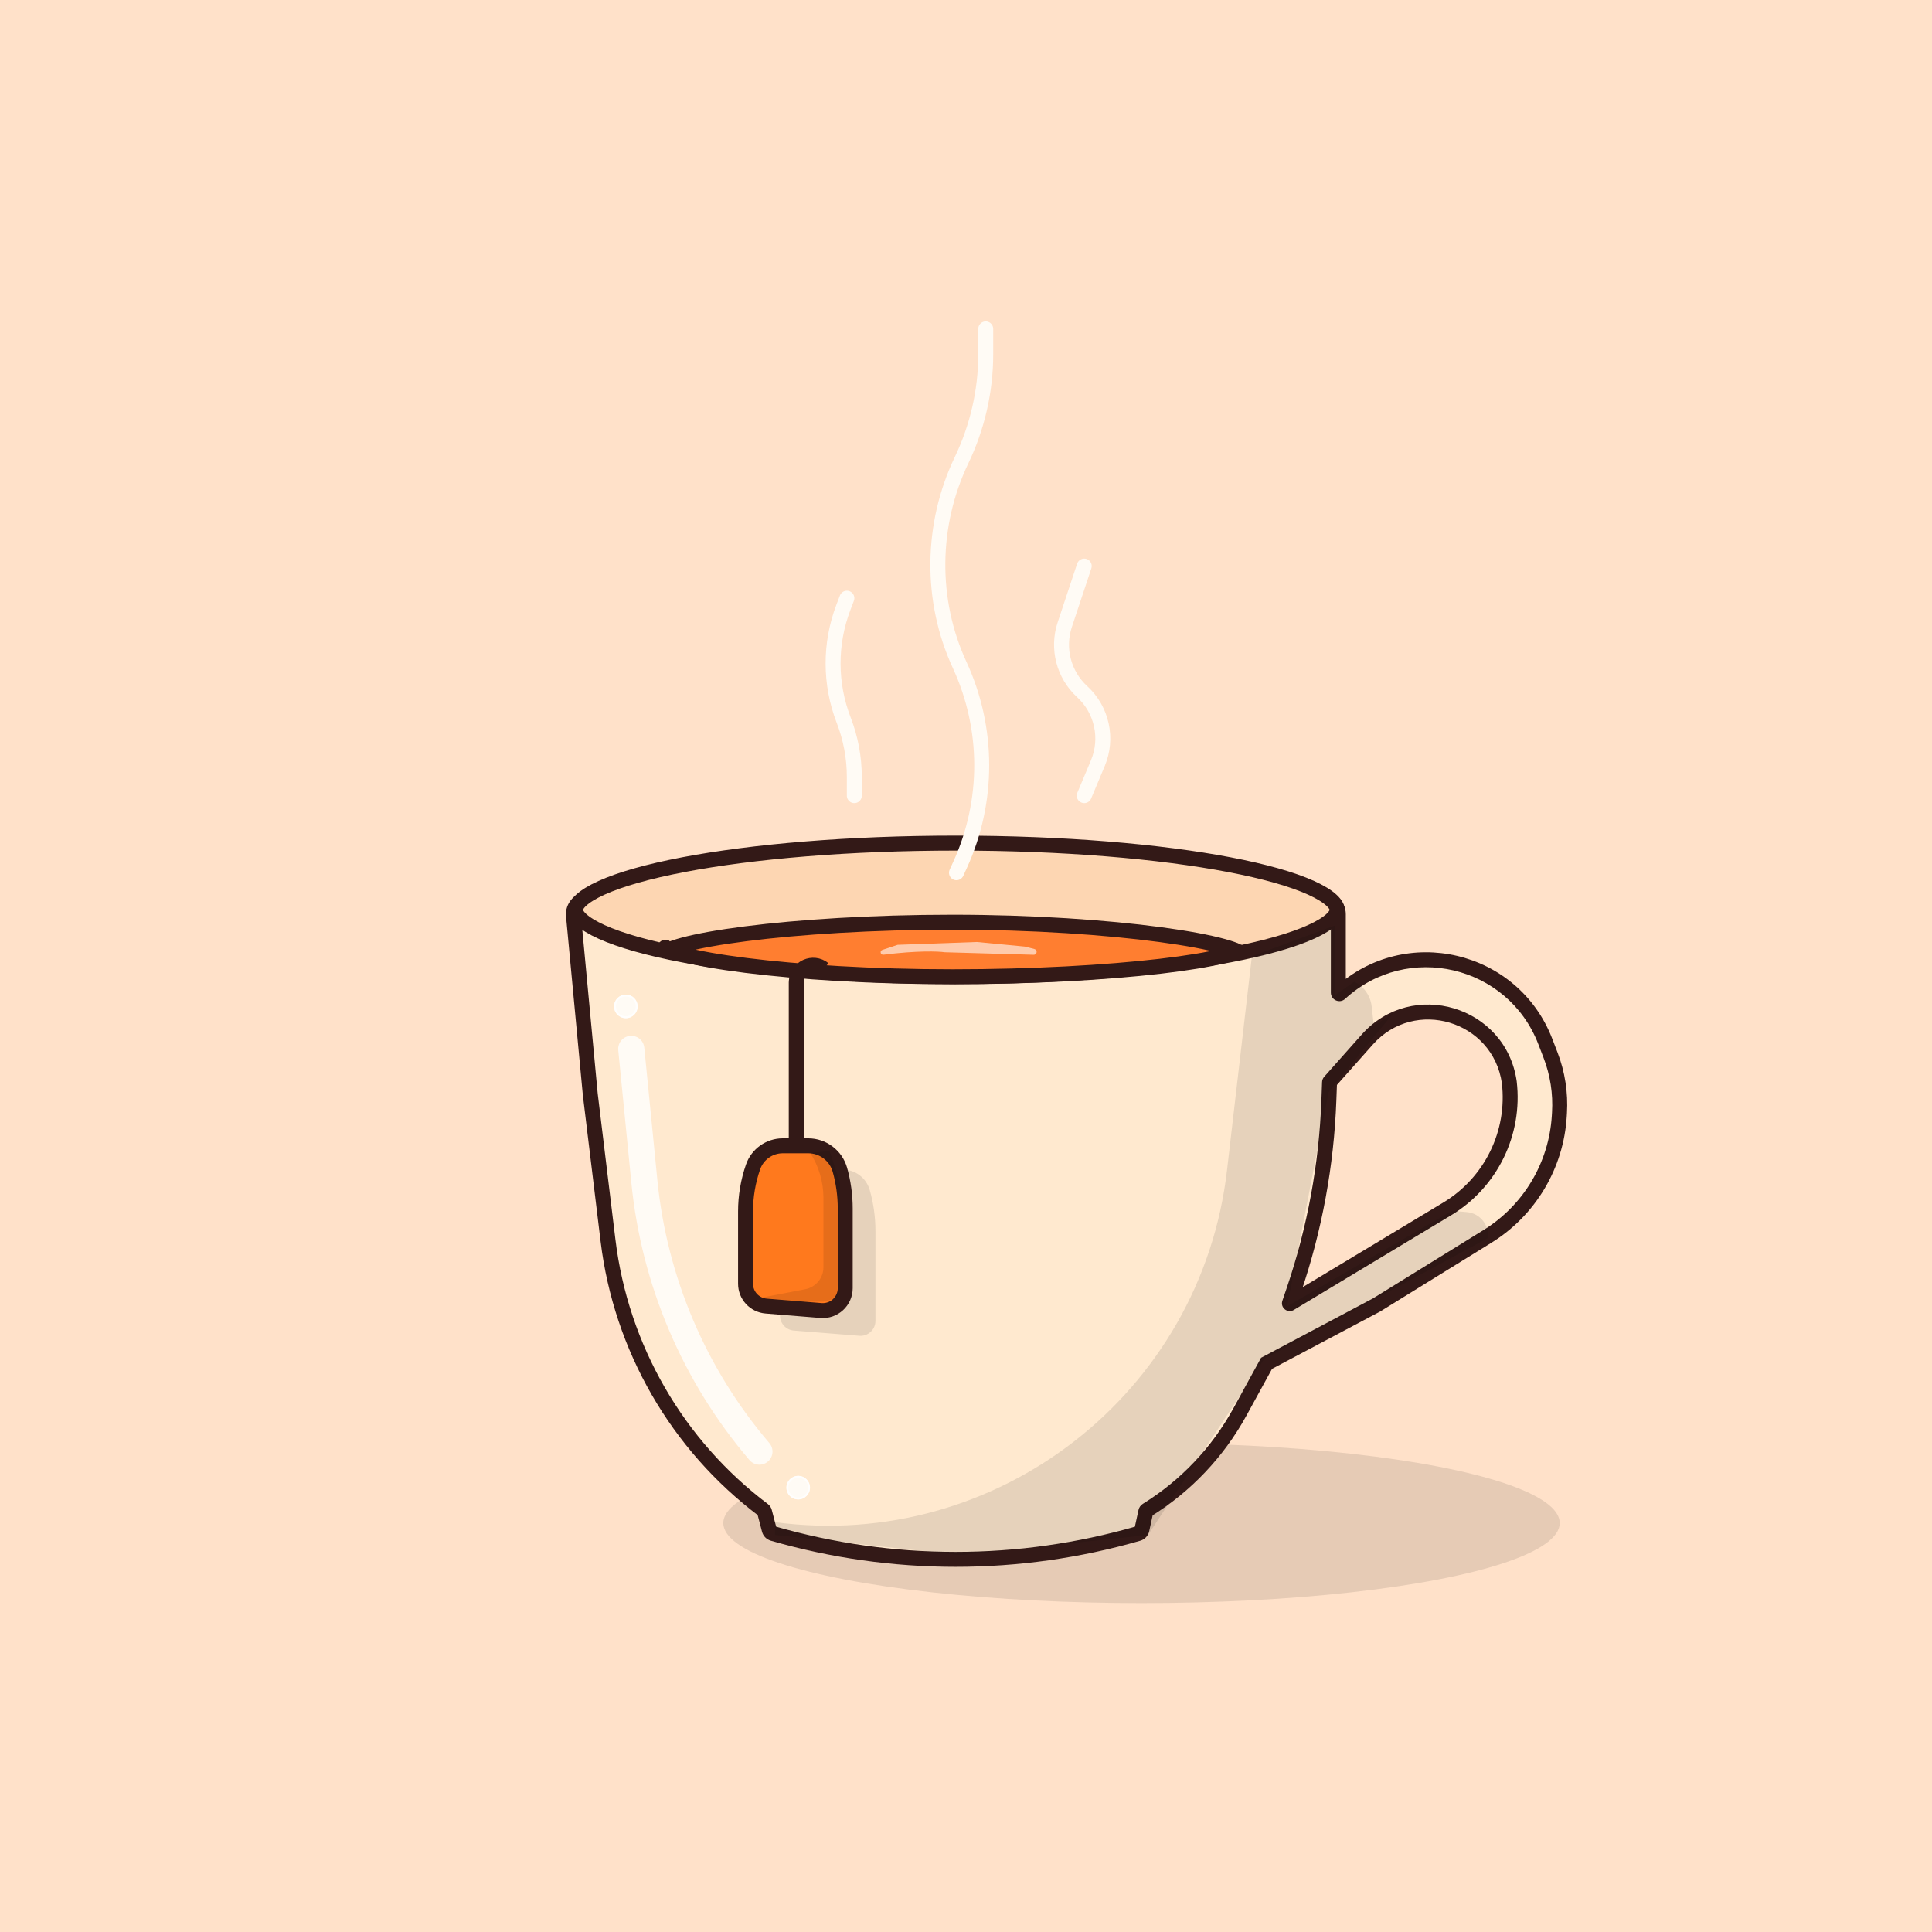 <svg width="1034" height="1034" viewBox="0 0 1034 1034" fill="none" xmlns="http://www.w3.org/2000/svg">
<rect width="1034" height="1034" fill="#FFE1C9"/>
<ellipse cx="610.935" cy="815.116" rx="223.826" ry="42.861" fill="black" fill-opacity="0.1"/>
<path fill-rule="evenodd" clip-rule="evenodd" d="M409.173 809.074L411.69 818.724C411.941 819.687 412.683 820.448 413.64 820.724C477.487 839.155 545.317 839.175 609.164 820.745C610.16 820.458 610.918 819.647 611.139 818.633L613.239 808.972C613.305 808.671 613.49 808.409 613.752 808.246C634.629 795.323 651.803 777.212 663.6 755.678L677.863 729.641L736.752 698.404L795.998 661.774C818.569 647.818 832.941 623.755 834.526 597.265L834.63 595.535C835.258 585.035 833.628 574.523 829.849 564.707L827.042 557.417C809.75 512.497 752.647 499.103 717.185 531.65C716.835 531.972 716.269 531.723 716.269 531.247V489.283C716.269 484.865 712.687 481.283 708.269 481.283H314.883C310.169 481.283 306.477 485.339 306.918 490.032L315.912 585.68L325.408 663.912C332.373 721.289 362.389 773.361 408.55 808.144C408.856 808.375 409.076 808.703 409.173 809.074ZM731.745 556.369L711.685 578.953C711.614 579.033 711.573 579.136 711.569 579.243L711.215 588.838C709.938 623.462 703.622 657.716 692.468 690.52L690.11 697.455C690.056 697.611 690.227 697.749 690.369 697.664L774.475 647.041C797.935 632.92 810.957 606.373 807.762 579.177C802.445 542.331 756.469 528.536 731.745 556.369Z" fill="#FFE9CF"/>
<path d="M411.69 818.724L415.56 817.714V817.714L411.69 818.724ZM409.173 809.074L405.302 810.084L409.173 809.074ZM413.64 820.724L412.531 824.567L412.531 824.567L413.64 820.724ZM609.164 820.745L608.055 816.902V816.902L609.164 820.745ZM611.139 818.633L615.047 819.483L611.139 818.633ZM613.239 808.972L617.148 809.822L617.148 809.822L613.239 808.972ZM613.752 808.246L615.858 811.647L615.858 811.647L613.752 808.246ZM663.6 755.678L667.108 757.599L663.6 755.678ZM677.863 729.641L675.989 726.107L674.931 726.668L674.355 727.719L677.863 729.641ZM736.752 698.404L738.626 701.938L738.743 701.876L738.856 701.807L736.752 698.404ZM795.998 661.774L798.101 665.176L795.998 661.774ZM834.526 597.265L838.519 597.504V597.504L834.526 597.265ZM834.63 595.535L830.637 595.296V595.296L834.63 595.535ZM829.849 564.707L826.116 566.144L826.116 566.144L829.849 564.707ZM827.042 557.417L823.309 558.854L827.042 557.417ZM717.185 531.65L714.48 528.703V528.703L717.185 531.65ZM306.918 490.032L302.936 490.407L306.918 490.032ZM315.912 585.68L311.929 586.054L311.934 586.108L311.941 586.162L315.912 585.68ZM325.408 663.912L329.379 663.43L325.408 663.912ZM408.55 808.144L410.957 804.949L410.957 804.949L408.55 808.144ZM711.685 578.953L708.695 576.296L708.695 576.296L711.685 578.953ZM731.745 556.369L728.755 553.713L731.745 556.369ZM711.569 579.243L707.572 579.095V579.095L711.569 579.243ZM711.215 588.838L715.212 588.985V588.985L711.215 588.838ZM692.468 690.52L688.681 689.232V689.232L692.468 690.52ZM690.11 697.455L686.323 696.167L686.322 696.167L690.11 697.455ZM690.369 697.664L688.306 694.237L688.306 694.237L690.369 697.664ZM774.475 647.041L772.412 643.614L774.475 647.041ZM807.762 579.177L811.734 578.71L811.728 578.658L811.721 578.606L807.762 579.177ZM415.56 817.714L413.043 808.064L405.302 810.084L407.819 819.733L415.56 817.714ZM414.75 816.881C415.146 816.996 415.455 817.311 415.56 817.714L407.819 819.733C408.427 822.064 410.22 823.9 412.531 824.567L414.75 816.881ZM608.055 816.902C544.933 835.123 477.873 835.102 414.75 816.881L412.531 824.567C477.102 843.207 545.701 843.228 610.273 824.588L608.055 816.902ZM607.23 817.784C607.322 817.361 607.639 817.022 608.055 816.902L610.273 824.588C612.682 823.893 614.515 821.933 615.047 819.483L607.23 817.784ZM609.33 808.123L607.23 817.784L615.047 819.483L617.148 809.822L609.33 808.123ZM611.647 804.845C610.462 805.579 609.626 806.761 609.33 808.123L617.148 809.822C616.983 810.58 616.517 811.239 615.858 811.647L611.647 804.845ZM660.092 753.756C648.627 774.684 631.936 792.285 611.647 804.845L615.858 811.647C637.322 798.36 654.979 779.739 667.108 757.599L660.092 753.756ZM674.355 727.719L660.092 753.756L667.108 757.599L681.371 731.562L674.355 727.719ZM734.878 694.871L675.989 726.107L679.738 733.174L738.626 701.938L734.878 694.871ZM793.894 658.372L734.649 695.002L738.856 701.807L798.101 665.176L793.894 658.372ZM830.533 597.026C829.026 622.217 815.359 645.101 793.894 658.372L798.101 665.176C821.78 650.536 836.856 625.293 838.519 597.504L830.533 597.026ZM830.637 595.296L830.533 597.026L838.519 597.504L838.623 595.773L830.637 595.296ZM826.116 566.144C829.689 575.426 831.231 585.367 830.637 595.296L838.623 595.774C839.285 584.703 837.566 573.619 833.582 563.27L826.116 566.144ZM823.309 558.854L826.116 566.144L833.582 563.27L830.775 555.979L823.309 558.854ZM719.89 534.597C753.273 503.958 807.031 516.566 823.309 558.854L830.775 555.979C812.47 508.427 752.02 494.249 714.48 528.703L719.89 534.597ZM712.269 531.247C712.269 535.205 716.974 537.273 719.89 534.597L714.48 528.703C716.695 526.671 720.269 528.242 720.269 531.247H712.269ZM712.269 489.283V531.247H720.269V489.283H712.269ZM708.269 485.283C710.478 485.283 712.269 487.074 712.269 489.283H720.269C720.269 482.656 714.896 477.283 708.269 477.283V485.283ZM314.883 485.283H708.269V477.283H314.883V485.283ZM310.901 489.658C310.68 487.311 312.526 485.283 314.883 485.283V477.283C307.812 477.283 302.274 483.366 302.936 490.407L310.901 489.658ZM319.894 585.305L310.901 489.658L302.936 490.407L311.929 586.054L319.894 585.305ZM329.379 663.43L319.883 585.198L311.941 586.162L321.437 664.394L329.379 663.43ZM410.957 804.949C365.665 770.82 336.213 719.728 329.379 663.43L321.437 664.394C328.533 722.85 359.114 775.901 406.142 811.338L410.957 804.949ZM413.043 808.064C412.719 806.82 411.983 805.723 410.957 804.949L406.142 811.338C405.729 811.027 405.433 810.585 405.302 810.084L413.043 808.064ZM714.676 581.609L734.736 559.026L728.755 553.713L708.695 576.296L714.676 581.609ZM715.566 579.391C715.536 580.211 715.221 580.995 714.676 581.609L708.695 576.296C708.007 577.071 707.61 578.06 707.572 579.095L715.566 579.391ZM715.212 588.985L715.566 579.39L707.572 579.095L707.218 588.69L715.212 588.985ZM696.255 691.808C707.535 658.636 713.921 623.998 715.212 588.985L707.218 588.69C705.955 622.927 699.71 656.796 688.681 689.232L696.255 691.808ZM693.897 698.743L696.255 691.808L688.681 689.232L686.323 696.167L693.897 698.743ZM688.306 694.237C691.359 692.399 695.043 695.369 693.897 698.742L686.322 696.167C685.069 699.853 689.096 703.099 692.432 701.091L688.306 694.237ZM772.412 643.614L688.306 694.237L692.432 701.091L776.537 650.468L772.412 643.614ZM803.789 579.644C806.801 605.279 794.526 630.303 772.412 643.614L776.537 650.468C801.344 635.537 815.113 607.466 811.734 578.71L803.789 579.644ZM734.736 559.026C757.199 533.737 798.972 546.271 803.803 579.748L811.721 578.606C805.918 538.391 755.738 523.335 728.755 553.713L734.736 559.026Z" fill="#331917"/>
<path d="M715.628 486.951C715.628 488.17 714.998 489.864 712.676 492.033C710.356 494.2 706.712 496.48 701.65 498.767C691.552 503.33 676.69 507.539 658.011 511.109C620.719 518.237 569.03 522.671 511.818 522.671C454.606 522.671 402.916 518.237 365.625 511.109C346.946 507.539 332.083 503.33 321.986 498.767C316.924 496.48 313.28 494.2 310.96 492.033C308.638 489.864 308.008 488.17 308.008 486.951C308.008 485.733 308.638 484.039 310.96 481.87C313.28 479.703 316.924 477.423 321.986 475.136C332.083 470.573 346.946 466.364 365.625 462.794C402.916 455.666 454.606 451.231 511.818 451.231C569.03 451.231 620.719 455.666 658.011 462.794C676.69 466.364 691.552 470.573 701.65 475.136C706.712 477.423 710.356 479.703 712.676 481.87C714.998 484.039 715.628 485.733 715.628 486.951Z" fill="#FDD6B2" stroke="#331917" stroke-width="8"/>
<path d="M664.723 507.837C664.723 507.837 664.721 507.84 664.716 507.845C664.721 507.84 664.723 507.837 664.723 507.837ZM654.628 506.449C658.061 507.394 660.652 508.3 662.434 509.121C660.661 509.885 658.099 510.714 654.714 511.566C646.856 513.543 635.347 515.456 621.005 517.124C592.365 520.456 552.888 522.76 509.761 522.76C466.647 522.76 427.475 520.231 399.138 516.675C384.948 514.895 373.591 512.871 365.849 510.814C362.478 509.918 359.939 509.053 358.195 508.264C359.94 507.469 362.482 506.596 365.858 505.69C373.6 503.613 384.957 501.561 399.146 499.753C427.481 496.142 466.651 493.558 509.761 493.558C552.857 493.558 592.312 496.368 620.936 500.204C635.269 502.124 646.774 504.287 654.628 506.449ZM355.998 506.978C355.998 506.978 356.001 506.981 356.006 506.987C356 506.981 355.997 506.978 355.998 506.978ZM356.001 509.558C356.001 509.558 356.003 509.554 356.01 509.548C356.004 509.554 356.001 509.558 356.001 509.558ZM664.68 510.453C664.689 510.462 664.692 510.467 664.692 510.467C664.692 510.467 664.688 510.462 664.68 510.453Z" fill="#FF7E30" stroke="#331917" stroke-width="8"/>
<path d="M505.576 509.636C502.306 509.137 490.977 508.683 472.817 510.967C472.617 510.992 472.41 510.972 472.219 510.907C471.015 510.498 471.021 508.792 472.228 508.391L480.429 505.665L522.804 504.159L548.429 506.603C548.573 506.617 548.716 506.642 548.856 506.679L553.631 507.926C555.235 508.345 555.169 510.644 553.544 510.97C553.428 510.994 553.31 511.004 553.191 511L505.576 509.636Z" fill="white" fill-opacity="0.6"/>
<path d="M440.862 518.596V518.596C435.141 513.99 426.608 517.783 426.194 525.116L426.146 525.959V614.22" stroke="#331917" stroke-width="8"/>
<path d="M421.789 635.417C423.791 629.751 429.148 625.963 435.157 625.963H451.016C457.733 625.963 463.635 630.42 465.474 636.88C467.507 644.02 468.538 651.407 468.538 658.83V706.945C468.538 711.614 464.555 715.292 459.9 714.919L424.832 712.115C420.674 711.782 417.47 708.311 417.47 704.14V660.607C417.47 652.026 418.93 643.508 421.789 635.417Z" fill="black" fill-opacity="0.1"/>
<path d="M418.947 613.229C411.777 613.229 405.392 617.767 403.037 624.54C400.373 632.199 399.012 640.251 399.012 648.36V687.041C399.012 693.292 403.81 698.496 410.04 699.002L439.39 701.386C446.378 701.954 452.362 696.437 452.362 689.426V646.769C452.362 639.78 451.406 632.823 449.52 626.093C447.389 618.487 440.455 613.229 432.555 613.229H418.947Z" fill="#FF791D" stroke="#331917" stroke-width="8"/>
<path d="M440.704 678.206L440.705 641.158C440.705 632.611 438.25 624.245 433.634 617.053L443.971 616.051L449.589 633.008L448.138 694.653L440.705 696.648H430.37L406.619 694.653L430.961 689.992C436.616 688.909 440.704 683.963 440.704 678.206Z" fill="black" fill-opacity="0.1"/>
<path d="M656.688 626.342L670.006 511.789L714.421 495.353V532.681L724.813 525.401C729.968 527.933 733.475 532.921 734.114 538.628L735.273 548.978L745.771 542.148L711.063 584.472L688.868 699.146L777.169 648.029L785.049 648.713C792.06 649.322 797.156 655.643 796.262 662.624L676.566 727.379L614.408 821.483L513.991 832.294L414.776 821.483V814.658C533.861 830.484 642.814 745.67 656.688 626.342Z" fill="black" fill-opacity="0.1"/>
<path d="M337.852 561.359L344.861 632.321C350.13 685.668 371.621 736.12 406.441 776.879V776.879" stroke="white" stroke-opacity="0.8" stroke-width="14" stroke-linecap="round"/>
<circle cx="334.944" cy="538.623" r="6.312" fill="white" fill-opacity="0.8"/>
<circle cx="334.944" cy="538.623" r="5.812" stroke="white" stroke-opacity="0.8"/>
<circle cx="427.193" cy="796.182" r="6.312" fill="white" fill-opacity="0.8"/>
<circle cx="427.193" cy="796.182" r="5.812" stroke="white" stroke-opacity="0.8"/>
<path d="M453.249 320.155L451.398 325.006C443.97 344.481 444.023 366.018 451.547 385.456V385.456C455.303 395.157 457.229 405.471 457.229 415.874V425.829" stroke="#FFFBF5" stroke-width="8" stroke-linecap="round"/>
<path d="M580.273 302.962L569.857 334.321C565.626 347.06 569.271 361.096 579.167 370.166V370.166C589.763 379.877 593.122 395.194 587.563 408.448L580.273 425.828" stroke="#FFFBF5" stroke-width="8" stroke-linecap="round"/>
<path d="M511.903 467.094L513.813 462.913C529.347 428.918 529.272 389.837 513.61 355.902V355.902C497.605 321.224 498.153 280.674 514.656 246.23V246.23C523.065 228.68 527.558 209.201 527.558 189.739V176.022" stroke="#FFFBF5" stroke-width="8" stroke-linecap="round"/>
</svg>
